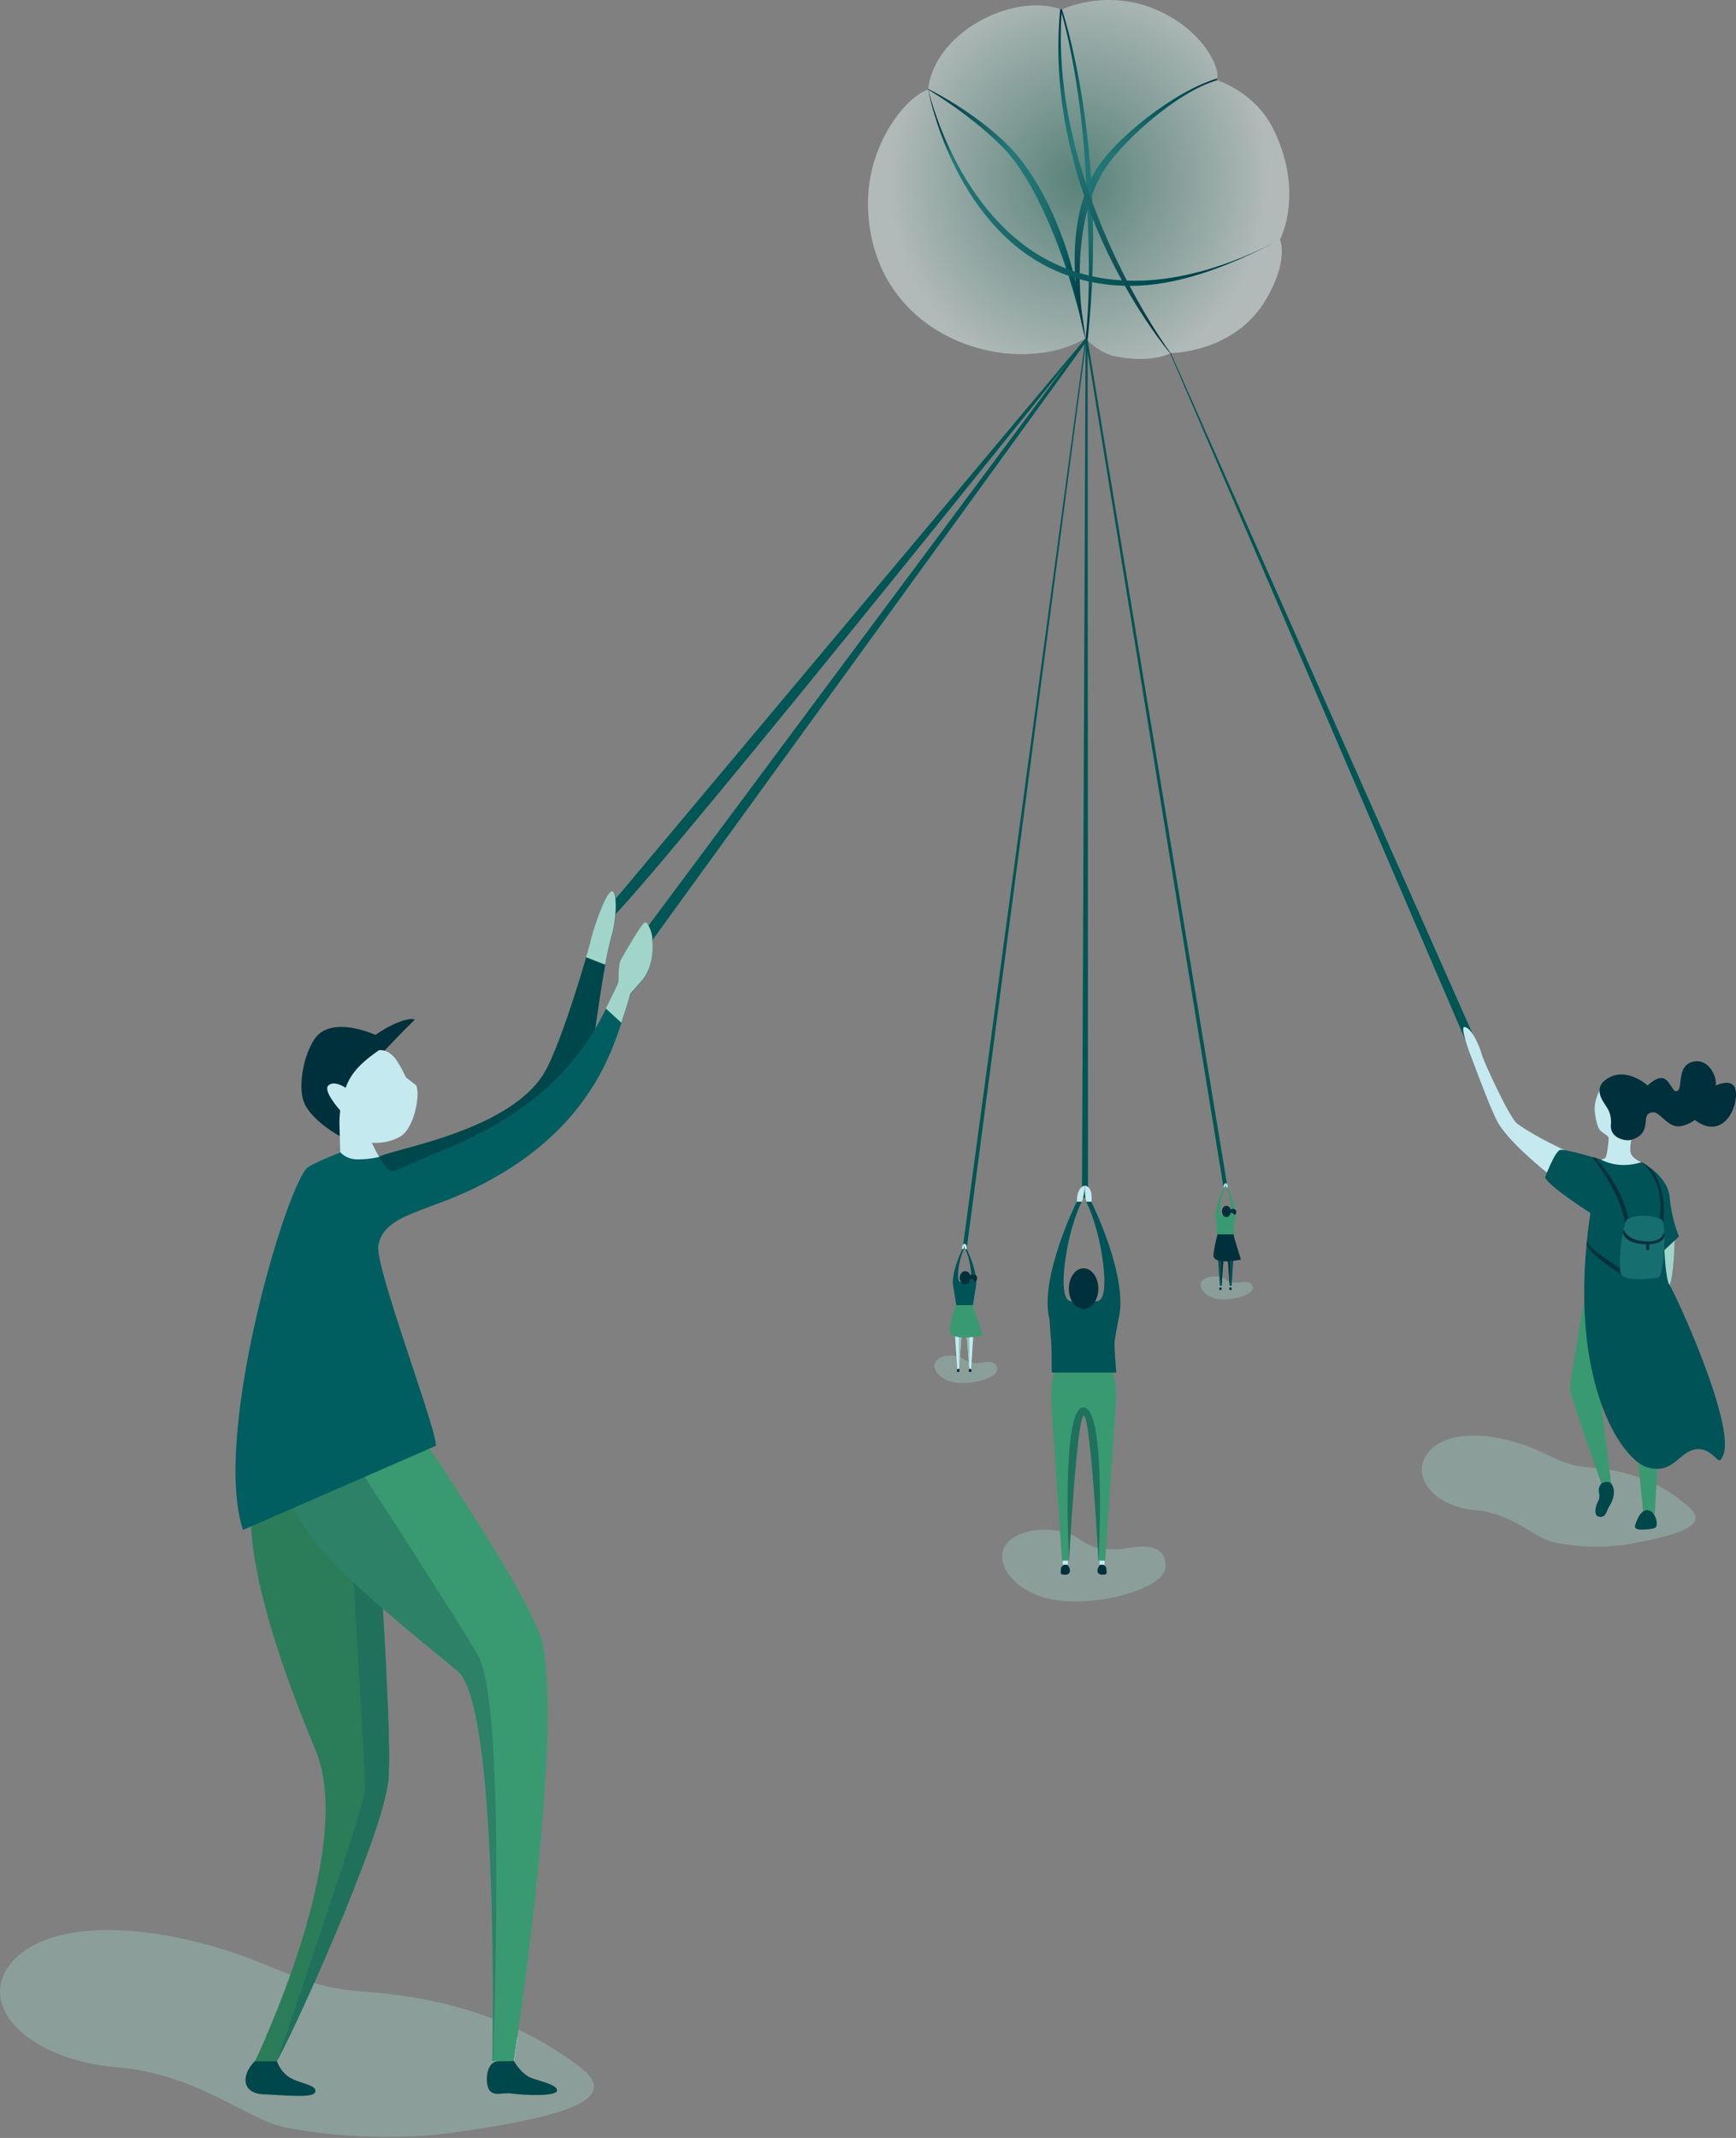 <svg width="584" height="719" viewBox="0 0 584 719" fill="none" xmlns="http://www.w3.org/2000/svg">
<rect x="0" y="0" width="584" height="719" fill="#808080" stroke="none"/>
<g clip-path="url(#clip0)">
<path d="M217.711 318.595L214.183 316.627L365.136 113.91L365.882 114.317L217.711 318.595Z" fill="#005654"/>
<path opacity="0.51" d="M430.605 80.599C430.605 80.599 439.018 64.791 428.231 43.149C422.057 30.801 409.302 26.934 409.302 26.934C410.863 23.135 405.028 10.787 390.306 3.867C372.666 -4.41 357.198 3.189 357.198 3.189C340.237 -2.782 314.117 11.33 312.218 30.123C304.89 32.497 291.729 48.373 292 68.862C292.611 113.774 340.644 128.021 365.136 113.842C365.136 113.842 369.681 118.727 375.041 119.812C387.592 122.39 393.902 118.727 393.902 118.727C393.902 118.727 415.34 118.727 425.924 100.68C433.726 87.383 430.605 80.599 430.605 80.599Z" fill="url(#paint0_radial)"/>
<path opacity="0.36" d="M345.868 515.071C345.868 515.071 356.384 512.493 363.643 517.988C368.053 521.38 375.244 521.38 378.84 520.702C387.66 519.141 392.409 520.702 392.07 527.079C391.663 534.474 367.578 541.123 352.517 537.595C337.455 534.067 330.264 519.073 345.868 515.071Z" fill="#A2D5C9"/>
<path opacity="0.36" d="M406.724 429.452C406.724 429.452 410.048 428.638 412.355 430.401C413.78 431.487 416.019 431.487 417.172 431.283C419.954 430.809 421.514 431.283 421.378 433.319C421.243 435.693 413.576 437.796 408.759 436.643C403.942 435.49 401.771 430.741 406.724 429.452Z" fill="#A2D5C9"/>
<path opacity="0.36" d="M513.375 486.169C521.041 488.883 525.722 492.818 533.931 493.428C542.14 494.039 555.641 495.667 568.192 506.861C575.18 513.103 564.461 516.292 548.111 519.277C543.701 520.091 532.914 521.041 522.126 518.531C516.495 517.242 508.626 508.965 496.414 507.879C483.048 506.726 475.314 497.703 479.453 490.036C483.523 482.438 496.414 480.267 513.375 486.169Z" fill="#A2D5C9"/>
<path d="M203.803 310.182C203.667 304.619 202.175 308.147 202.175 308.147L365.136 113.842L365.475 114.113C365.475 114.113 204.007 315.813 203.803 310.182Z" fill="#005654"/>
<path d="M493.021 349.939L393.63 118.795H393.901L496.006 349.057L493.021 349.939Z" fill="#005654"/>
<path d="M563.308 417.24C563.308 417.24 563.172 428.502 561.679 432.098L555.98 433.183V415.951L563.308 417.24Z" fill="#A2D5C9"/>
<path d="M520.43 394.376C520.43 394.376 508.219 384.743 504.08 377.823C501.706 373.82 496.549 359.64 495.125 355.977C493.836 352.72 491.258 345.325 492.614 345.393C495.125 345.461 497.974 352.517 498.449 354.552C498.924 356.52 507.811 376.059 510.39 377.89C516.631 382.436 526.74 386.981 526.74 386.981L520.43 394.376Z" fill="#C4EAF0"/>
<path d="M533.049 436.914C533.049 436.914 528.097 464.052 528.232 467.173C528.368 470.294 538.68 498.449 538.68 498.924C538.68 499.399 542.005 498.924 542.005 498.924L538.68 472.6L540.851 446.277L533.049 436.914Z" fill="#399A71"/>
<path d="M538.68 498.924C538.68 498.924 540.919 497.635 542.005 498.924C543.09 500.213 543.633 503.266 541.123 506.997C540.512 507.947 540.173 510.932 537.595 509.982C536.238 509.507 536.577 506.726 537.595 504.894C538.952 502.316 536.713 501.638 538.68 498.924Z" fill="#00474B"/>
<path d="M551.096 491.8L552.86 509.168H556.659L557.541 493.971L556.659 485.966L551.096 491.8Z" fill="#399A71"/>
<path d="M553.267 514.392C553.267 514.392 549.4 514.867 550.078 512.9C550.756 510.932 551.91 507.743 554.352 507.879C556.795 508.015 558.084 512.764 556.93 513.714C556.252 514.256 553.267 514.392 553.267 514.392Z" fill="#00474B"/>
<path d="M552.181 390.848C552.181 390.848 561.001 395.19 561.68 402.653C562.358 410.116 564.8 415.815 564.8 415.815L559.916 420.428C559.916 420.428 560.323 430.469 561.612 432.098C562.969 433.726 585.086 481.216 579.319 490.172C577.962 493.496 576.537 486.848 570.703 487.39C564.868 487.933 563.036 496.006 554.217 493.496C545.397 490.986 526.672 463.713 535.017 407.945C535.017 407.945 521.38 399.261 519.752 396.005C519.752 396.005 523.076 387.049 524.908 386.71C526.74 386.371 538.613 389.966 538.613 389.966C538.613 389.966 545.126 392.137 552.181 390.848Z" fill="#005357"/>
<path d="M539.359 364.525C539.359 364.525 535.967 369.274 536.509 373.955C536.713 375.719 537.256 379.315 538.545 380.401C539.834 381.486 541.191 382.029 541.191 382.843C541.191 383.657 540.58 389.085 540.037 389.424C539.495 389.763 538.613 390.034 538.613 390.034C538.613 390.034 541.462 391.459 544.583 391.73C547.704 392.07 551.096 391.255 552.113 390.848C552.113 390.848 549.264 389.763 548.586 387.795C547.975 386.032 549.196 381.554 549.196 381.554L546.822 370.427L539.359 364.525Z" fill="#C4EAF0"/>
<path d="M546.754 411.202C544.922 400.686 535.763 389.22 535.627 389.152L536.781 389.424C536.849 389.492 545.94 399.193 547.771 409.98L546.754 411.202Z" fill="#00303B"/>
<path d="M559.441 411.202L558.355 410.048C560.187 396.344 552.249 390.916 552.181 390.848C552.249 390.916 554.692 391.798 556.659 394.851C558.423 397.701 560.458 403.739 559.441 411.202Z" fill="#00303B"/>
<path d="M545.329 428.57C544.176 427.756 533.592 421.175 533.795 417.918L533.863 417.172C533.728 419.207 540.851 423.753 545.058 426.67L545.329 428.57Z" fill="#00303B"/>
<path d="M541.937 377.89C541.937 377.89 542.208 375.312 540.919 373.006C539.63 370.699 535.22 366.085 540.919 362.625C547.364 358.69 554.284 365.068 554.284 365.068C554.284 365.068 557.541 361.676 559.848 362.761C562.154 363.847 562.833 368.053 564.461 366.764C566.089 365.475 564.054 358.351 569.549 357.062C575.045 355.773 577.758 362.558 577.148 365.068C577.148 365.068 582.982 362.218 583.864 366.56C585.018 372.056 579.658 383.861 570.16 376.669C570.16 376.669 566.971 379.044 564.054 378.772C561.069 378.569 558.151 374.159 556.455 374.091C550.96 373.955 556.795 380.943 548.789 383.318C546.957 383.928 541.258 382.843 541.937 377.89Z" fill="#00303B"/>
<path d="M547.364 410.116C548.857 408.691 555.573 408.216 558.898 410.116C560.933 411.269 559.712 429.112 557.948 429.587C556.184 430.062 546.686 431.148 545.397 428.57C544.108 425.992 545.804 411.473 547.364 410.116Z" fill="#176E6F"/>
<path d="M554.284 418.461C546.55 418.461 545.94 414.797 545.94 414.594L546.211 413.44C546.211 413.576 547.5 417.511 554.284 417.511C556.388 417.511 557.948 417.036 558.762 416.222C559.373 415.544 559.848 414.458 559.848 414.458L559.916 415.747C559.916 415.815 559.712 416.493 559.237 416.968C558.152 417.918 556.727 418.461 554.284 418.461Z" fill="#00303B"/>
<path d="M554.284 417.986V420.428" stroke="#00303B" stroke-width="0.993" stroke-miterlimit="10"/>
<path d="M366.018 402.789H363.982L365.203 113.91L365.882 114.317L366.018 402.789Z" fill="#005654"/>
<path d="M374.295 461.474C374.295 461.474 375.855 465.138 375.38 472.193C374.905 479.249 371.784 524.908 371.784 524.908H369.478C369.478 524.908 366.9 476.942 364.525 476.06C362.151 476.942 359.572 524.908 359.572 524.908H357.266C357.266 524.908 354.145 479.317 353.67 472.193C353.195 465.138 354.756 461.474 354.756 461.474H374.295Z" fill="#399A71"/>
<path d="M369.545 524.84C369.545 524.84 366.967 476.874 364.593 475.993C362.218 476.874 359.64 524.84 359.64 524.84C359.64 524.84 356.791 472.804 364.593 473.347C372.395 473.889 369.545 524.84 369.545 524.84Z" fill="#1F715B"/>
<path d="M359.233 524.84H357.537V526.197H359.233V524.84Z" fill="#C4EAF0"/>
<path d="M358.962 526.265H358.012C358.012 526.265 356.926 526.604 356.926 527.69C356.926 528.775 356.248 529.589 358.283 529.589C360.794 529.589 359.912 526.808 358.962 526.265Z" fill="#00303B"/>
<path d="M371.581 524.84H369.885V526.197H371.581V524.84Z" fill="#C4EAF0"/>
<path d="M370.156 526.265H371.106C371.106 526.265 372.191 526.604 372.191 527.69C372.191 528.775 372.87 529.589 370.835 529.589C368.324 529.589 369.206 526.808 370.156 526.265Z" fill="#00303B"/>
<path d="M362.286 404.146C362.286 404.146 362.015 399.329 365 398.718C365 398.718 364.729 401.907 363.982 404.146H362.286Z" fill="#C4EAF0"/>
<path d="M375.516 461.61C375.516 461.61 374.77 453.061 374.973 451.094C375.177 449.194 376.262 443.699 376.262 443.699C379.858 429.655 367.103 404.146 367.103 404.146H365.407C365.407 404.146 368.392 409.573 370.36 420.089C371.309 425.313 373.073 437.864 368.664 437.661C365.814 437.525 364.661 432.03 364.661 432.03C364.661 432.03 363.507 437.525 360.658 437.661C356.248 437.864 358.012 425.313 358.962 420.089C360.929 409.573 363.915 404.146 363.915 404.146H362.218C362.218 404.146 349.532 429.655 353.059 443.699C353.059 443.699 353.399 449.194 353.602 451.094C353.806 452.993 353.806 461.61 353.806 461.61H375.516Z" fill="#005357"/>
<path d="M367.171 404.146C367.171 404.146 367.917 399.329 365 398.718C365 398.718 364.729 401.907 365.475 404.146H367.171Z" fill="#C4EAF0"/>
<path d="M364.525 440.239C367.26 440.239 369.478 437.171 369.478 433.387C369.478 429.602 367.26 426.534 364.525 426.534C361.79 426.534 359.573 429.602 359.573 433.387C359.573 437.171 361.79 440.239 364.525 440.239Z" fill="#00303B"/>
<path d="M411.609 399.397L365.136 113.91L365.882 114.317L412.966 399.397H411.609Z" fill="#005654"/>
<path d="M414.933 415.137C414.933 415.137 415.34 416.154 415.272 418.054C415.136 420.021 414.322 432.505 414.322 432.505H413.712C413.712 432.505 413.033 419.343 412.355 419.072C411.676 419.275 410.998 432.505 410.998 432.505H410.387C410.387 432.505 409.505 419.954 409.438 418.054C409.302 416.086 409.777 415.137 409.777 415.137H414.933Z" fill="#005357"/>
<path d="M413.644 432.573C413.644 432.573 412.966 419.411 412.287 419.139C411.609 419.343 410.93 432.573 410.93 432.573C410.93 432.573 410.184 418.325 412.287 418.461C414.39 418.529 413.644 432.573 413.644 432.573Z" fill="#00303B"/>
<path d="M410.794 432.573H410.32V432.979H410.794V432.573Z" fill="#A2D5C9"/>
<path d="M410.727 432.912H410.455C410.455 432.912 410.184 432.98 410.184 433.319C410.184 433.59 409.98 433.862 410.523 433.862C411.202 433.862 410.998 433.047 410.727 432.912Z" fill="#00303B"/>
<path d="M414.186 432.573H413.712V432.979H414.186V432.573Z" fill="#A2D5C9"/>
<path d="M413.78 432.912H414.051C414.051 432.912 414.322 432.98 414.322 433.319C414.322 433.59 414.526 433.862 413.983 433.862C413.305 433.862 413.508 433.047 413.78 432.912Z" fill="#00303B"/>
<path d="M411.608 399.397C411.608 399.397 411.541 398.04 412.355 397.904C412.355 397.904 412.287 398.786 412.083 399.397H411.608Z" fill="#C4EAF0"/>
<path d="M415.272 415.137C415.272 415.137 415.069 412.762 415.137 412.287C415.204 411.744 415.476 410.252 415.476 410.252C416.426 406.385 412.965 399.397 412.965 399.397H412.491C412.491 399.397 413.305 400.889 413.847 403.807C414.119 405.231 414.594 408.691 413.373 408.624C412.558 408.624 412.287 407.063 412.287 407.063C412.287 407.063 411.948 408.556 411.202 408.624C409.98 408.691 410.455 405.231 410.727 403.807C411.269 400.889 412.084 399.397 412.084 399.397H411.609C411.609 399.397 408.149 406.385 409.098 410.252C409.098 410.252 409.166 411.744 409.234 412.287C409.302 412.83 409.302 415.137 409.302 415.137H415.272Z" fill="#399A71"/>
<path d="M412.965 399.397C412.965 399.397 413.169 398.04 412.355 397.904C412.355 397.904 412.287 398.786 412.491 399.397H412.965Z" fill="#C4EAF0"/>
<path d="M412.558 409.302C413.383 409.302 414.051 408.452 414.051 407.402C414.051 406.353 413.383 405.503 412.558 405.503C411.734 405.503 411.066 406.353 411.066 407.402C411.066 408.452 411.734 409.302 412.558 409.302Z" fill="#00303B"/>
<path d="M412.016 407.063C412.016 407.063 412.966 406.588 413.576 407.063C413.576 407.063 414.458 406.113 415.544 406.792C416.358 407.335 415.544 409.031 415.204 408.488C414.594 407.402 412.966 408.284 412.898 407.47C412.898 406.656 412.016 407.063 412.016 407.063Z" fill="#00303B"/>
<path d="M409.573 415.137C409.573 415.137 408.691 418.122 408.216 421.921C407.809 425.72 417.443 423.617 417.443 423.617L414.865 415.137H409.573Z" fill="#00303B"/>
<path opacity="0.36" d="M317.713 456.114C317.713 456.114 321.716 455.165 324.497 457.268C326.193 458.557 328.907 458.557 330.332 458.285C333.724 457.675 335.556 458.285 335.42 460.728C335.284 463.577 326.058 466.087 320.291 464.73C314.456 463.441 311.743 457.675 317.713 456.114Z" fill="#A2D5C9"/>
<path d="M325.176 420.157L323.819 420.021L365.136 113.91L365.475 114.113L325.176 420.157Z" fill="#005654"/>
<path d="M326.872 438.95C326.872 438.95 328.093 440.171 327.889 442.478C327.686 444.784 326.736 459.846 326.736 459.846H325.99C325.99 459.846 325.108 444.038 324.361 443.767C323.547 444.038 322.733 459.846 322.733 459.846H321.987C321.987 459.846 320.969 444.784 320.834 442.478C320.698 440.171 321.851 438.95 321.851 438.95H326.872Z" fill="#C4EAF0"/>
<path d="M325.99 459.846C325.99 459.846 325.108 444.038 324.362 443.767C323.547 444.038 322.733 459.846 322.733 459.846C322.733 459.846 321.784 442.681 324.362 442.885C326.872 443.02 325.99 459.846 325.99 459.846Z" fill="#8EC6B5"/>
<path d="M322.598 459.846H322.055V460.999H322.598V459.846Z" fill="white"/>
<path d="M322.53 460.321H322.258C322.258 460.321 321.919 460.456 321.919 460.796C321.919 461.135 321.716 461.406 322.326 461.406C323.073 461.406 322.801 460.524 322.53 460.321Z" fill="#00303B"/>
<path d="M326.668 459.846H326.126V460.999H326.668V459.846Z" fill="white"/>
<path d="M326.194 460.321H326.465C326.465 460.321 326.804 460.456 326.804 460.796C326.804 461.135 327.008 461.406 326.397 461.406C325.583 461.406 325.854 460.524 326.194 460.321Z" fill="#00303B"/>
<path d="M323.615 420.089C323.615 420.089 323.548 418.461 324.497 418.257C324.497 418.257 324.43 419.343 324.158 420.089H323.615Z" fill="#C4EAF0"/>
<path d="M327.279 439.018L328.229 433.115C329.382 428.502 325.243 420.089 325.243 420.089H324.701C324.701 420.089 325.718 421.853 326.329 425.381C326.668 427.145 327.211 431.216 325.786 431.148C324.836 431.08 324.497 429.316 324.497 429.316C324.497 429.316 324.09 431.148 323.208 431.148C321.783 431.216 322.326 427.077 322.665 425.381C323.276 421.921 324.294 420.089 324.294 420.089H323.751C323.751 420.089 319.545 428.502 320.766 433.115L321.716 439.018H327.279Z" fill="#005357"/>
<path d="M325.176 420.089C325.176 420.089 325.447 418.461 324.429 418.257C324.429 418.257 324.362 419.343 324.565 420.089H325.176Z" fill="#C4EAF0"/>
<path d="M324.701 431.962C325.712 431.962 326.533 430.96 326.533 429.723C326.533 428.487 325.712 427.484 324.701 427.484C323.689 427.484 322.869 428.487 322.869 429.723C322.869 430.96 323.689 431.962 324.701 431.962Z" fill="#00303B"/>
<path d="M324.022 429.248C324.022 429.248 325.108 428.638 325.922 429.248C325.922 429.248 327.008 428.095 328.297 428.909C329.314 429.52 328.229 431.623 327.89 430.944C327.211 429.655 325.176 430.673 325.108 429.723C325.176 428.773 324.022 429.248 324.022 429.248Z" fill="#00303B"/>
<path d="M321.512 438.95C321.512 438.95 320.02 442.546 319.545 447.091C319.07 451.637 330.603 449.126 330.603 449.126L327.279 438.95H321.512Z" fill="#399A71"/>
<path opacity="0.36" d="M75.714 655.779C92.403 660.935 102.648 668.262 120.491 669.619C138.334 670.976 167.574 674.3 194.983 695.06C210.316 706.662 187.181 712.293 151.767 717.313C142.269 718.67 118.93 720.163 95.524 715.346C83.38 712.835 66.012 697.435 39.553 695.264C10.516 692.822 -6.445 676.064 2.307 662.156C11.059 648.248 38.874 644.381 75.714 655.779Z" fill="#A2D5C9"/>
<path d="M174.087 685.223C173.341 690.176 172.934 693.093 172.934 693.093H165.675C165.675 693.093 165.743 690.176 165.81 685.223H174.087Z" fill="white"/>
<path d="M96.949 685.698C95.049 689.633 93.692 692.211 93.15 693.093H85.755C85.755 693.093 87.179 690.176 89.35 685.223L96.949 685.698Z" fill="white"/>
<path d="M93.15 693.093C93.15 693.093 94.1 696.621 97.56 698.724C101.087 700.759 106.108 701.099 106.108 703.134C106.108 705.169 102.309 705.169 89.35 704.355C81.141 704.355 81.006 697.842 85.755 693.161H93.15V693.093Z" fill="#00474B"/>
<path d="M172.866 693.093C172.866 693.093 175.376 697.774 179.176 698.995C182.975 700.217 187.724 701.37 187.385 703.134C187.113 704.898 177.887 704.83 172.256 704.084C168.592 703.609 166.557 705.101 164.725 703.066C163.232 701.37 162.961 693.161 167.914 693.161C172.866 693.093 172.866 693.093 172.866 693.093Z" fill="#00474B"/>
<path d="M365.136 113.91C364.797 112.689 355.57 80.802 367.985 58.346C374.227 47.016 395.326 30.462 409.506 26.391L409.37 27.002C395.937 30.869 376.262 48.305 370.36 58.956C358.419 80.463 365.068 113.571 365.136 113.91Z" fill="url(#paint1_linear)"/>
<path d="M365.136 113.91C358.758 84.669 347.632 60.11 337.591 49.797C326.736 38.671 312.353 30.191 312.217 30.123V29.919C312.624 30.055 328.161 37.721 339.491 49.255C349.871 59.906 361.608 82.091 365.136 113.91Z" fill="url(#paint2_linear)"/>
<path d="M128.157 530.946C128.157 530.946 131.821 585.764 130.667 598.383C128.971 617.651 96.61 687.937 93.15 693.093H85.755C85.755 693.093 120.287 622.332 106.108 588.478C89.825 549.603 79.513 512.493 86.772 497.431C94.031 482.302 142.404 483.93 142.404 483.93L128.157 530.946Z" fill="#2B7D5A"/>
<path d="M93.15 693.093C96.61 687.937 128.971 617.651 130.667 598.383C131.821 585.764 128.157 530.946 128.157 530.946L142.404 483.998C142.404 483.998 132.228 482.845 116.013 486.373C116.013 486.373 123.137 596.415 122.73 602.454C122.323 608.424 93.15 693.093 93.15 693.093Z" fill="#1F715B"/>
<path d="M127.546 389.085C130.939 386.506 173.002 380.468 183.857 359.437C189.759 348.039 197.765 320.359 198.85 315.949C199.868 311.539 203.531 301.091 205.635 299.802C207.738 298.513 207.738 308.893 205.635 315.406C203.531 321.919 200.275 345.936 200.275 345.936L192.337 362.558L148.646 398.922L126.461 401.907L127.546 389.085Z" fill="#00474B"/>
<path d="M203.599 324.429C204.278 320.63 205.024 317.306 205.567 315.406C207.67 308.893 207.67 298.513 205.567 299.802C203.464 301.091 199.868 311.539 198.783 315.949C198.579 316.967 197.968 319.07 197.154 321.919L203.599 324.429Z" fill="#A2D5C9"/>
<path d="M142.404 483.998C142.404 483.998 179.379 538.273 182.5 552.656C189.556 585.289 172.866 693.161 172.866 693.161H165.607C165.607 693.161 168.049 573.62 153.87 562.019C113.638 529.182 99.255 504.623 95.728 495.26C92.2 485.898 142.404 483.998 142.404 483.998Z" fill="#399A71"/>
<path d="M116.013 486.373C116.013 486.373 158.28 551.367 161.197 557.473C170.288 576.741 165.946 687.123 165.878 693.093H165.675C165.675 693.093 168.117 573.552 153.938 561.951C113.706 529.182 97.017 514.324 95.795 495.26C95.388 490.511 104.547 488.069 116.013 486.373Z" fill="#2C8166"/>
<path d="M125.172 384.607C125.172 384.607 129.311 393.494 131.414 393.766C133.517 394.037 140.03 390.374 146.611 387.795C175.58 376.398 189.488 362.558 198.851 348.243C202.582 342.544 206.653 333.385 207.67 331.349C208.688 329.246 207.399 325.108 209.231 322.258C209.231 322.258 216.015 310.318 217.033 310.318C218.05 310.318 219.407 314.253 219.407 315.27C219.407 316.288 220.696 324.497 215.744 330.128C212.08 334.267 212.08 334.267 212.08 334.267C212.08 334.267 208.756 345.936 205.567 353.534C194.509 379.79 173.816 392.205 162.147 398.311C143.897 407.877 129.175 408.013 127.275 418.936C126.054 426.127 147.357 481.759 146.611 486.237L81.752 514.528C71.575 483.795 94.914 403.196 102.987 393.087C104.208 391.527 114.453 387.592 114.453 387.592V379.79" fill="#005E61"/>
<path d="M209.027 343.968C210.791 338.677 212.08 334.131 212.08 334.131C212.08 334.131 212.08 334.131 215.744 329.993C220.696 324.361 219.407 316.22 219.407 315.135C219.407 314.049 218.118 310.182 217.033 310.182C215.947 310.182 209.23 322.123 209.23 322.123C207.399 324.972 208.688 329.178 207.67 331.214C207.127 332.367 205.635 335.556 203.803 339.151L209.027 343.968Z" fill="#A2D5C9"/>
<path d="M139.555 342.883C138.876 342.611 136.637 342.34 131.21 345.054C128.971 346.207 127.071 347.564 126.257 348.039C123.34 346.75 113.367 343.019 107.6 347.496C102.851 351.228 99.323 365.678 102.783 371.852C105.972 377.483 113.706 381.757 113.978 381.893L115.47 382.707L128.768 354.009C133.381 348.921 139.555 342.883 139.555 342.883Z" fill="#00303B"/>
<path d="M139.758 364.796C137.926 363.372 136.57 362.354 136.57 362.354C136.57 362.354 134.399 357.605 132.567 355.502C130.057 352.652 127.479 353.195 127.479 353.195C121.983 356.994 118.116 360.59 116.284 365.814C115.063 365.068 112.349 363.575 110.585 364.932C108.414 366.56 113.774 372.666 114.453 373.48C114.249 375.109 114.181 376.466 114.181 377.551L114.453 387.456C114.453 387.456 116.284 389.899 120.287 389.899C124.493 389.899 127.546 389.085 127.546 389.085C126.257 386.846 125.24 384.607 125.24 384.607L125.104 384.335C128.157 384.539 131.481 383.996 134.534 382.3C139.894 379.247 141.59 366.221 139.758 364.796Z" fill="#C4EAF0"/>
<path d="M380.197 96.135C370.563 96.135 361.676 94.167 353.534 90.3C320.291 74.357 312.285 30.53 312.217 30.123V29.919C312.285 30.326 322.055 73 354.416 88.468C374.905 98.238 400.821 96.203 430.605 80.599C412.016 90.368 395.462 96.135 380.197 96.135Z" fill="url(#paint3_linear)"/>
<path d="M365.882 114.317L365.204 113.842C367.103 96.542 366.086 76.799 365.475 63.095C363.982 25.849 356.791 3.256 356.723 2.985L357.266 3.189C357.402 3.664 372.938 49.39 365.882 114.317Z" fill="url(#paint4_linear)"/>
<path d="M393.63 118.795C393.494 118.659 350.413 68.115 356.655 3.053L357.198 3.256C352.72 63.095 393.698 118.727 393.834 118.795H393.63Z" fill="url(#paint5_linear)"/>
</g>
<defs>
<radialGradient id="paint0_radial" cx="0" cy="0" r="1" gradientUnits="userSpaceOnUse" gradientTransform="translate(362.862 60.364) scale(64.018 68.587)">
<stop stop-color="#328472"/>
<stop offset="1" stop-color="#DFF1EE"/>
</radialGradient>
<linearGradient id="paint1_linear" x1="354.957" y1="107.405" x2="401.662" y2="21.74" gradientUnits="userSpaceOnUse">
<stop stop-color="#00303B"/>
<stop offset="0.513" stop-color="#227777"/>
<stop offset="0.601" stop-color="#1F7373"/>
<stop offset="0.714" stop-color="#196769"/>
<stop offset="0.839" stop-color="#005459"/>
<stop offset="0.973" stop-color="#003942"/>
<stop offset="1" stop-color="#00303B"/>
</linearGradient>
<linearGradient id="paint2_linear" x1="312.217" y1="71.911" x2="365.135" y2="71.911" gradientUnits="userSpaceOnUse">
<stop stop-color="#00303B"/>
<stop offset="0.513" stop-color="#227777"/>
<stop offset="0.645" stop-color="#217575"/>
<stop offset="0.74" stop-color="#1D6E6F"/>
<stop offset="0.824" stop-color="#146164"/>
<stop offset="0.901" stop-color="#005257"/>
<stop offset="0.973" stop-color="#003D46"/>
<stop offset="1" stop-color="#00303B"/>
</linearGradient>
<linearGradient id="paint3_linear" x1="423.016" y1="98.448" x2="303.837" y2="47.791" gradientUnits="userSpaceOnUse">
<stop stop-color="#00303B"/>
<stop offset="0.268" stop-color="#004C52"/>
<stop offset="0.666" stop-color="#1B6B6C"/>
<stop offset="0.869" stop-color="#227777"/>
<stop offset="0.875" stop-color="#1E7071"/>
<stop offset="0.895" stop-color="#0B595D"/>
<stop offset="0.917" stop-color="#004A51"/>
<stop offset="0.941" stop-color="#003D46"/>
<stop offset="0.967" stop-color="#00333E"/>
<stop offset="1" stop-color="#00303B"/>
</linearGradient>
<linearGradient id="paint4_linear" x1="362.221" y1="112.995" x2="362.221" y2="1.663" gradientUnits="userSpaceOnUse">
<stop stop-color="#00303B"/>
<stop offset="0.084" stop-color="#004950"/>
<stop offset="0.191" stop-color="#0D5B5F"/>
<stop offset="0.298" stop-color="#1C6B6C"/>
<stop offset="0.406" stop-color="#207474"/>
<stop offset="0.513" stop-color="#227777"/>
<stop offset="0.601" stop-color="#1F7373"/>
<stop offset="0.714" stop-color="#196769"/>
<stop offset="0.839" stop-color="#005459"/>
<stop offset="0.973" stop-color="#003942"/>
<stop offset="1" stop-color="#00303B"/>
</linearGradient>
<linearGradient id="paint5_linear" x1="388.942" y1="121.234" x2="351.402" y2="4.995" gradientUnits="userSpaceOnUse">
<stop stop-color="#00303B"/>
<stop offset="0.626" stop-color="#227777"/>
<stop offset="0.694" stop-color="#1F7373"/>
<stop offset="0.78" stop-color="#196769"/>
<stop offset="0.876" stop-color="#005459"/>
<stop offset="0.979" stop-color="#003942"/>
<stop offset="1" stop-color="#00303B"/>
</linearGradient>
<clipPath id="clip0">
<rect width="584" height="718.67" fill="white"/>
</clipPath>
</defs>
</svg>